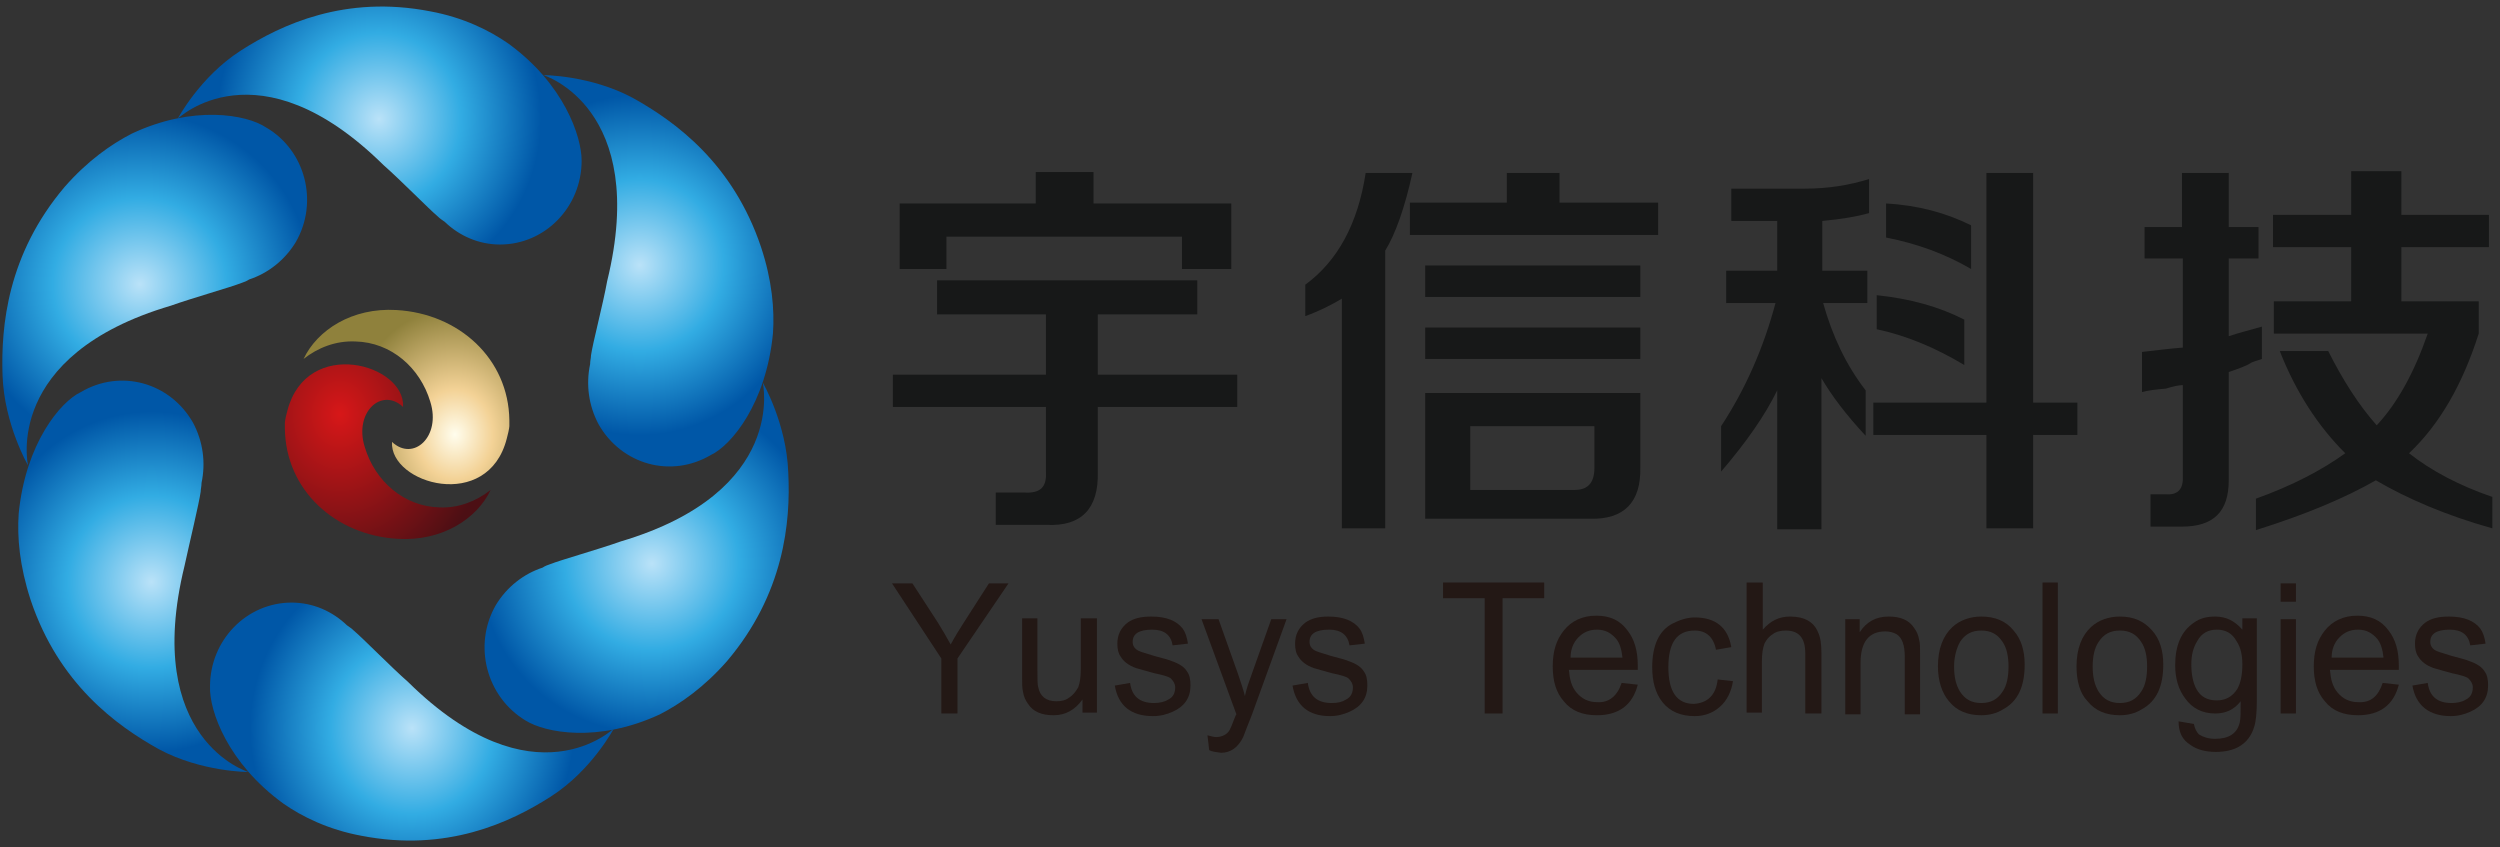 <?xml version="1.0" encoding="UTF-8"?>
<svg width="121px" height="41px" viewBox="0 0 121 41" version="1.1" xmlns="http://www.w3.org/2000/svg" xmlns:xlink="http://www.w3.org/1999/xlink">
    <rect x="0" y="0" width="121" height="41" fill="#333333" stroke="none"/>
    <!-- Generator: Sketch 50.2 (55047) - http://www.bohemiancoding.com/sketch -->
    <title>logo-blue-h</title>
    <desc>Created with Sketch.</desc>
    <defs>
        <radialGradient cx="49.844%" cy="49.756%" fx="49.844%" fy="49.756%" r="69.252%" gradientTransform="translate(0.498,0.498),scale(0.589,1),translate(-0.498,-0.498)" id="radialGradient-1">
            <stop stop-color="#BAE2F8" offset="0%"></stop>
            <stop stop-color="#32ACE3" offset="49.7%"></stop>
            <stop stop-color="#0057A7" offset="98.18%"></stop>
            <stop stop-color="#0057A7" offset="100%"></stop>
        </radialGradient>
        <radialGradient cx="50.053%" cy="50.348%" fx="50.053%" fy="50.348%" r="69.25%" gradientTransform="translate(0.501,0.503),scale(0.589,1),rotate(180),translate(-0.501,-0.503)" id="radialGradient-2">
            <stop stop-color="#BAE2F8" offset="0%"></stop>
            <stop stop-color="#32ACE3" offset="49.7%"></stop>
            <stop stop-color="#0057A7" offset="98.18%"></stop>
            <stop stop-color="#0057A7" offset="100%"></stop>
        </radialGradient>
        <radialGradient cx="43.671%" cy="49.688%" fx="43.671%" fy="49.688%" r="55.17%" gradientTransform="translate(0.437,0.497),scale(1,0.869),rotate(-60.656),translate(-0.437,-0.497)" id="radialGradient-3">
            <stop stop-color="#BAE2F8" offset="0%"></stop>
            <stop stop-color="#32ACE3" offset="49.7%"></stop>
            <stop stop-color="#0057A7" offset="98.18%"></stop>
            <stop stop-color="#0057A7" offset="100%"></stop>
        </radialGradient>
        <radialGradient cx="56.293%" cy="50.172%" fx="56.293%" fy="50.172%" r="55.287%" gradientTransform="translate(0.563,0.502),scale(1,0.868),rotate(119.344),translate(-0.563,-0.502)" id="radialGradient-4">
            <stop stop-color="#BAE2F8" offset="0%"></stop>
            <stop stop-color="#32ACE3" offset="49.7%"></stop>
            <stop stop-color="#0057A7" offset="98.18%"></stop>
            <stop stop-color="#0057A7" offset="100%"></stop>
        </radialGradient>
        <radialGradient cx="41.659%" cy="47.137%" fx="41.659%" fy="47.137%" r="73.078%" gradientTransform="translate(0.417,0.471),scale(1,0.588),rotate(60.656),translate(-0.417,-0.471)" id="radialGradient-5">
            <stop stop-color="#BAE2F8" offset="0%"></stop>
            <stop stop-color="#32ACE3" offset="49.7%"></stop>
            <stop stop-color="#0057A7" offset="98.18%"></stop>
            <stop stop-color="#0057A7" offset="100%"></stop>
        </radialGradient>
        <radialGradient cx="58.144%" cy="52.933%" fx="58.144%" fy="52.933%" r="73.087%" gradientTransform="translate(0.581,0.529),scale(1,0.588),rotate(-119.344),translate(-0.581,-0.529)" id="radialGradient-6">
            <stop stop-color="#BAE2F8" offset="0%"></stop>
            <stop stop-color="#32ACE3" offset="49.7%"></stop>
            <stop stop-color="#0057A7" offset="98.18%"></stop>
            <stop stop-color="#0057A7" offset="100%"></stop>
        </radialGradient>
        <radialGradient cx="26.734%" cy="37.975%" fx="26.734%" fy="37.975%" r="85.896%" gradientTransform="translate(0.267,0.38),scale(0.849,1),translate(-0.267,-0.38)" id="radialGradient-7">
            <stop stop-color="#D71718" offset="0%"></stop>
            <stop stop-color="#4C0F14" offset="100%"></stop>
        </radialGradient>
        <radialGradient cx="73.478%" cy="61.87%" fx="73.478%" fy="61.87%" r="86.051%" gradientTransform="translate(0.735,0.619),scale(0.847,1),rotate(180),translate(-0.735,-0.619)" id="radialGradient-8">
            <stop stop-color="#FFFDED" offset="0%"></stop>
            <stop stop-color="#F3D296" offset="25.45%"></stop>
            <stop stop-color="#8F813C" offset="71.52%"></stop>
        </radialGradient>
    </defs>
    <g id="Page-1" stroke="none" stroke-width="1" fill="none" fill-rule="evenodd">
        <g id="logo-blue-h" fill-rule="nonzero">
            <g id="Group">
                <g id="Shape">
                    <g transform="translate(8.231, 0)">
                        <path d="M16.38,2.113 C15.475,1.479 14.199,0.845 12.594,0.549 C8.478,-0.254 5.391,1.184 3.416,2.452 C1.44,3.72 0.37,5.748 0.37,5.748 C0.37,5.748 4.239,1.987 10.33,7.989 C11.195,8.749 12.512,10.102 12.964,10.482 C13.047,10.567 13.17,10.652 13.294,10.736 C13.993,11.412 14.94,11.835 15.969,11.835 C18.15,11.835 19.92,10.018 19.92,7.777 C19.92,6.594 19.055,4.058 16.38,2.113 Z" fill="url(#radialGradient-1)"></path>
                        <path d="M5.474,38.887 C6.379,39.521 7.655,40.155 9.26,40.451 C13.376,41.254 16.463,39.816 18.438,38.548 C20.414,37.28 21.484,35.252 21.484,35.252 C21.484,35.252 17.615,39.013 11.524,33.011 C10.66,32.251 9.343,30.898 8.89,30.518 C8.807,30.433 8.684,30.348 8.561,30.264 C7.861,29.588 6.914,29.165 5.885,29.165 C3.704,29.165 1.934,30.982 1.934,33.223 C1.893,34.406 2.799,36.942 5.474,38.887 Z" fill="url(#radialGradient-2)"></path>
                    </g>
                    <g transform="translate(0, 5.495)">
                        <path d="M6.379,0.972 C5.391,1.479 4.239,2.282 3.128,3.551 C0.37,6.805 0.041,10.271 0.123,12.68 C0.206,15.047 1.358,17.034 1.358,17.034 C1.358,17.034 0.123,11.708 8.272,9.299 C9.343,8.919 11.153,8.411 11.688,8.2 C11.812,8.158 11.935,8.115 12.059,8.031 C12.964,7.735 13.787,7.101 14.322,6.213 C15.434,4.269 14.775,1.775 12.882,0.676 C11.935,0.042 9.343,-0.423 6.379,0.972 Z" fill="url(#radialGradient-3)"></path>
                        <path d="M31.937,29.08 C32.925,28.573 34.078,27.77 35.189,26.502 C37.946,23.247 38.276,19.781 38.152,17.372 C38.07,15.005 36.917,13.019 36.917,13.019 C36.917,13.019 38.152,18.302 30.044,20.711 C28.974,21.092 27.163,21.599 26.628,21.81 C26.505,21.853 26.381,21.895 26.258,21.979 C25.352,22.275 24.529,22.909 23.994,23.797 C22.883,25.741 23.541,28.235 25.435,29.376 C26.381,29.968 28.933,30.475 31.937,29.08 Z" fill="url(#radialGradient-4)"></path>
                    </g>
                    <g transform="translate(0.823, 3.381)">
                        <path d="M36.588,12.765 C36.67,11.624 36.547,10.187 36.012,8.58 C34.654,4.523 31.855,2.494 29.797,1.353 C27.739,0.254 25.476,0.254 25.476,0.254 C25.476,0.254 30.62,1.818 28.563,10.229 C28.357,11.37 27.863,13.23 27.781,13.822 C27.781,13.948 27.739,14.075 27.739,14.244 C27.534,15.216 27.657,16.231 28.151,17.161 C29.262,19.105 31.649,19.781 33.584,18.64 C34.571,18.175 36.259,16.146 36.588,12.765 Z" fill="url(#radialGradient-5)"></path>
                        <path d="M0.082,21.472 C-1.45716772e-16,22.613 0.123,24.008 0.659,25.657 C2.017,29.714 4.815,31.743 6.873,32.885 C8.931,33.984 11.195,33.984 11.195,33.984 C11.195,33.984 6.05,32.42 8.108,24.008 C8.355,22.867 8.807,21.007 8.89,20.415 C8.89,20.289 8.931,20.162 8.931,19.993 C9.137,19.021 9.013,18.006 8.519,17.076 C7.408,15.132 5.021,14.456 3.087,15.597 C2.099,16.062 0.412,18.091 0.082,21.472 Z" fill="url(#radialGradient-6)"></path>
                    </g>
                </g>
                <g transform="translate(13.582, 14.794)" id="Shape">
                    <path d="M0.329,5.072 C0.288,5.199 0.206,5.579 0.206,5.664 C0.206,5.748 0.206,5.791 0.206,5.875 C0.206,5.918 0.206,5.96 0.206,5.96 C0.247,8.919 2.634,11.116 5.68,11.286 C7.82,11.412 9.507,10.313 10.166,8.919 C9.466,9.468 8.602,9.806 7.696,9.764 C5.968,9.722 4.568,8.496 4.074,6.847 C3.539,5.157 4.898,3.931 5.927,4.903 C6.05,2.832 1.276,1.479 0.329,5.072" fill="url(#radialGradient-7)"></path>
                    <path d="M10.948,6.425 C10.989,6.298 11.071,5.918 11.071,5.833 C11.071,5.748 11.071,5.706 11.071,5.622 C11.071,5.579 11.071,5.537 11.071,5.537 C11.03,2.578 8.643,0.38 5.597,0.211 C3.457,0.085 1.77,1.184 1.111,2.578 C1.811,2.029 2.675,1.691 3.622,1.733 C5.35,1.775 6.75,3.001 7.244,4.649 C7.779,6.34 6.42,7.566 5.391,6.594 C5.268,8.623 10.042,10.018 10.948,6.425" fill="url(#radialGradient-8)"></path>
                </g>
            </g>
            <g id="Group" transform="translate(42.803, 8.031)">
                <path d="M2.552,7.186 L2.552,5.537 L15.146,5.537 L15.146,7.186 L10.33,7.186 L10.33,10.102 L17.08,10.102 L17.08,11.666 L10.33,11.666 L10.33,14.836 C10.371,16.569 9.548,17.457 7.861,17.372 L5.391,17.372 L5.391,15.808 L6.791,15.808 C7.532,15.851 7.861,15.555 7.82,14.836 L7.82,11.666 L0.412,11.666 L0.412,10.102 L7.82,10.102 L7.82,7.186 L2.552,7.186 Z M0.741,4.988 L0.741,1.818 L7.326,1.818 L7.326,0.296 L10.124,0.296 L10.124,1.818 L16.792,1.818 L16.792,4.988 L14.405,4.988 L14.405,3.424 L3.004,3.424 L3.004,4.988 L0.741,4.988 Z" id="Shape" fill="#171818"></path>
                <path d="M22.142,17.541 L22.142,6.425 C21.648,6.721 21.072,7.016 20.372,7.27 L20.372,5.748 C21.936,4.607 22.924,2.79 23.295,0.338 L25.558,0.338 C25.188,2.029 24.735,3.297 24.241,4.1 L24.241,17.541 L22.142,17.541 Z M25.435,3.339 L25.435,1.775 L30.127,1.775 L30.127,0.338 L32.678,0.338 L32.678,1.775 L37.452,1.775 L37.452,3.339 L25.435,3.339 Z M26.176,6.34 L26.176,4.819 L36.588,4.819 L36.588,6.34 L26.176,6.34 Z M26.176,9.341 L26.176,7.82 L36.588,7.82 L36.588,9.341 L26.176,9.341 Z M26.176,17.076 L26.176,10.99 L36.588,10.99 L36.588,14.582 C36.629,16.273 35.806,17.119 34.16,17.076 L26.176,17.076 Z M28.357,15.681 L33.419,15.681 C34.036,15.681 34.366,15.343 34.366,14.625 L34.366,12.596 L28.357,12.596 L28.357,15.681 Z" id="Shape" fill="#171818"></path>
                <path d="M40.992,2.663 L40.992,1.099 L44.572,1.099 C45.684,1.099 46.713,0.93 47.659,0.634 L47.659,2.282 C47.083,2.452 46.301,2.578 45.396,2.663 L45.396,5.072 L47.577,5.072 L47.577,6.636 L45.437,6.636 C45.889,8.242 46.548,9.637 47.495,10.863 L47.495,13.061 C46.548,12.046 45.848,11.116 45.354,10.271 L45.354,17.584 L43.214,17.584 L43.214,10.863 C42.638,12.046 41.733,13.357 40.498,14.794 L40.498,12.596 C41.691,10.778 42.556,8.792 43.132,6.636 L40.745,6.636 L40.745,5.072 L43.214,5.072 L43.214,2.663 L40.992,2.663 Z M47.865,13.019 L47.865,11.455 L53.339,11.455 L53.339,0.338 L55.602,0.338 L55.602,11.455 L57.743,11.455 L57.743,13.019 L55.602,13.019 L55.602,17.541 L53.339,17.541 L53.339,13.019 L47.865,13.019 Z M52.269,9.637 C50.869,8.792 49.429,8.2 48.03,7.904 L48.03,6.256 C49.635,6.425 51.034,6.805 52.269,7.439 L52.269,9.637 Z M52.598,4.988 C51.363,4.269 50.005,3.762 48.482,3.466 L48.482,1.818 C50.046,1.902 51.404,2.282 52.598,2.874 L52.598,4.988 Z" id="Shape" fill="#171818"></path>
                <path d="M60.994,4.48 L60.994,2.959 L62.805,2.959 L62.805,0.338 L65.068,0.338 L65.068,2.959 L66.509,2.959 L66.509,4.48 L65.068,4.48 L65.068,8.242 C65.562,8.073 66.097,7.946 66.673,7.777 L66.673,9.341 C66.591,9.384 66.385,9.426 66.18,9.51 C65.933,9.679 65.562,9.806 65.068,9.975 L65.068,15.216 C65.068,16.738 64.328,17.457 62.805,17.457 L61.282,17.457 L61.282,15.893 L62.023,15.893 C62.558,15.935 62.846,15.681 62.846,15.132 L62.846,10.609 C62.681,10.609 62.434,10.652 62.023,10.778 C61.529,10.821 61.159,10.863 60.87,10.947 L60.87,9.003 C61.611,8.919 62.27,8.834 62.846,8.792 L62.846,4.48 L60.994,4.48 Z M67.209,3.931 L67.209,2.367 L70.995,2.367 L70.995,0.254 L73.423,0.254 L73.423,2.367 L77.662,2.367 L77.662,3.931 L73.423,3.931 L73.423,6.552 L77.168,6.552 L77.168,8.115 C76.386,10.567 75.275,12.511 73.794,13.906 C74.864,14.752 76.222,15.47 77.827,16.02 L77.827,17.541 C75.563,16.907 73.711,16.104 72.188,15.216 C70.707,16.062 68.814,16.865 66.385,17.626 L66.385,16.104 C68.155,15.47 69.596,14.709 70.707,13.906 C69.39,12.596 68.32,10.947 67.538,8.961 L69.884,8.961 C70.583,10.356 71.365,11.581 72.23,12.554 C73.217,11.497 74.04,10.018 74.699,8.115 L67.25,8.115 L67.25,6.552 L70.995,6.552 L70.995,3.931 L67.209,3.931 Z" id="Shape" fill="#171818"></path>
                <g transform="translate(0, 19.866)" fill="#231815" id="Shape">
                    <path d="M2.757,6.636 L2.757,3.973 L0.37,0.338 L1.358,0.338 L2.593,2.24 C2.799,2.578 3.004,2.916 3.21,3.297 C3.416,2.916 3.622,2.578 3.869,2.198 L5.062,0.338 L6.009,0.338 L3.539,3.973 L3.539,6.636 L2.757,6.636 Z"></path>
                    <path d="M9.589,6.636 L9.589,5.96 C9.219,6.467 8.766,6.721 8.19,6.721 C7.614,6.721 7.202,6.552 6.955,6.171 C6.832,6.002 6.75,5.833 6.709,5.579 C6.667,5.41 6.667,5.199 6.667,4.861 L6.667,2.029 L7.408,2.029 L7.408,4.565 C7.408,4.988 7.408,5.241 7.449,5.368 C7.532,5.791 7.82,6.044 8.314,6.044 C8.561,6.044 8.766,6.002 8.931,5.875 C9.137,5.748 9.26,5.579 9.384,5.368 C9.466,5.157 9.507,4.861 9.507,4.48 L9.507,2.029 L10.289,2.029 L10.289,6.594 L9.589,6.594 L9.589,6.636 Z"></path>
                    <path d="M11.153,5.284 L11.894,5.157 C11.977,5.791 12.347,6.129 13.047,6.129 C13.294,6.129 13.54,6.087 13.746,5.96 C13.993,5.833 14.076,5.622 14.076,5.368 C14.076,5.199 13.993,5.072 13.87,4.945 C13.787,4.861 13.499,4.776 13.088,4.692 C12.635,4.565 12.306,4.48 12.182,4.438 C11.812,4.311 11.565,4.1 11.441,3.889 C11.318,3.72 11.277,3.508 11.277,3.255 C11.277,2.832 11.441,2.494 11.771,2.24 C12.059,2.029 12.429,1.944 12.923,1.944 C13.664,1.944 14.158,2.156 14.446,2.536 C14.569,2.705 14.652,2.959 14.693,3.255 L13.952,3.339 C13.87,2.832 13.54,2.578 12.964,2.578 C12.306,2.578 12.018,2.79 12.018,3.17 C12.018,3.381 12.141,3.551 12.388,3.635 C12.47,3.677 12.676,3.72 13.047,3.846 C13.54,3.973 13.829,4.058 13.911,4.1 C14.281,4.227 14.528,4.396 14.652,4.607 C14.775,4.776 14.816,4.988 14.816,5.284 C14.816,5.875 14.528,6.298 13.952,6.552 C13.664,6.678 13.376,6.763 13.005,6.763 C11.935,6.763 11.318,6.256 11.153,5.284 Z"></path>
                    <path d="M15.722,8.411 L15.639,7.693 C15.804,7.735 15.969,7.777 16.051,7.777 C16.339,7.777 16.586,7.651 16.71,7.439 C16.751,7.355 16.833,7.186 16.956,6.847 C16.998,6.763 16.998,6.721 17.039,6.678 L15.351,2.071 L16.174,2.071 L17.121,4.734 C17.245,5.114 17.368,5.453 17.45,5.791 C17.533,5.41 17.656,5.072 17.78,4.734 L18.726,2.071 L19.467,2.071 L17.78,6.721 C17.574,7.228 17.45,7.566 17.368,7.777 C17.121,8.285 16.751,8.538 16.298,8.538 C16.051,8.496 15.886,8.496 15.722,8.411 Z"></path>
                    <path d="M19.755,5.284 L20.496,5.157 C20.578,5.791 20.949,6.129 21.648,6.129 C21.936,6.129 22.142,6.087 22.348,5.96 C22.595,5.833 22.677,5.622 22.677,5.368 C22.677,5.199 22.595,5.072 22.471,4.945 C22.389,4.861 22.101,4.776 21.689,4.692 C21.237,4.565 20.907,4.48 20.784,4.438 C20.414,4.311 20.167,4.1 20.043,3.889 C19.92,3.72 19.879,3.508 19.879,3.255 C19.879,2.832 20.043,2.494 20.372,2.24 C20.661,2.029 21.031,1.944 21.484,1.944 C22.224,1.944 22.718,2.156 23.006,2.536 C23.13,2.705 23.212,2.959 23.253,3.255 L22.513,3.339 C22.43,2.832 22.101,2.578 21.525,2.578 C20.866,2.578 20.578,2.79 20.578,3.17 C20.578,3.381 20.702,3.551 20.949,3.635 C21.031,3.677 21.237,3.72 21.607,3.846 C22.101,3.973 22.389,4.058 22.471,4.1 C22.842,4.227 23.089,4.396 23.212,4.607 C23.336,4.776 23.377,4.988 23.377,5.284 C23.377,5.875 23.089,6.298 22.513,6.552 C22.224,6.678 21.936,6.763 21.566,6.763 C20.537,6.763 19.92,6.256 19.755,5.284 Z"></path>
                    <polygon points="29.056 6.636 29.056 1.057 27.04 1.057 27.04 0.296 31.937 0.296 31.937 1.057 29.921 1.057 29.921 6.636"></polygon>
                    <path d="M35.683,5.157 L36.465,5.241 C36.218,6.213 35.559,6.721 34.489,6.721 C33.789,6.721 33.254,6.509 32.884,6.044 C32.514,5.622 32.349,5.072 32.349,4.354 C32.349,3.635 32.514,3.086 32.884,2.621 C33.254,2.156 33.789,1.902 34.448,1.902 C35.106,1.902 35.6,2.113 35.971,2.621 C36.3,3.043 36.465,3.593 36.465,4.311 C36.465,4.354 36.465,4.438 36.465,4.523 L33.131,4.523 C33.172,4.988 33.254,5.326 33.501,5.622 C33.748,5.918 34.078,6.087 34.489,6.087 C35.065,6.129 35.477,5.791 35.683,5.157 Z M33.213,3.931 L35.724,3.931 C35.683,3.551 35.6,3.255 35.436,3.043 C35.189,2.747 34.901,2.578 34.489,2.578 C34.119,2.578 33.831,2.705 33.584,2.959 C33.337,3.212 33.213,3.551 33.213,3.931 Z"></path>
                    <path d="M40.333,4.988 L41.074,5.072 C40.992,5.579 40.786,6.002 40.457,6.298 C40.128,6.594 39.716,6.763 39.222,6.763 C38.564,6.763 38.029,6.552 37.658,6.087 C37.329,5.664 37.164,5.114 37.164,4.396 C37.164,3.339 37.494,2.621 38.152,2.282 C38.481,2.113 38.852,1.987 39.222,1.987 C40.21,1.987 40.827,2.452 40.992,3.424 L40.251,3.551 C40.128,2.916 39.757,2.621 39.222,2.621 C38.358,2.621 37.946,3.212 37.946,4.396 C37.946,5.579 38.358,6.171 39.181,6.171 C39.839,6.129 40.251,5.748 40.333,4.988 Z"></path>
                    <path d="M41.733,6.636 L41.733,0.296 L42.515,0.296 L42.515,2.578 C42.885,2.156 43.297,1.944 43.832,1.944 C44.531,1.944 44.984,2.198 45.19,2.705 C45.313,2.959 45.354,3.297 45.354,3.72 L45.354,6.636 L44.572,6.636 L44.572,3.72 C44.572,2.959 44.243,2.621 43.626,2.621 C43.42,2.621 43.173,2.663 43.009,2.79 C42.803,2.916 42.679,3.086 42.597,3.255 C42.515,3.466 42.473,3.762 42.473,4.1 L42.473,6.594 L41.733,6.594 L41.733,6.636 Z"></path>
                    <path d="M46.507,6.636 L46.507,2.071 L47.206,2.071 L47.206,2.705 C47.536,2.198 47.988,1.944 48.606,1.944 C49.182,1.944 49.594,2.113 49.84,2.494 C49.964,2.663 50.046,2.832 50.087,3.086 C50.129,3.212 50.129,3.466 50.129,3.846 L50.129,6.678 L49.388,6.678 L49.388,3.889 C49.388,3.339 49.264,2.959 48.976,2.79 C48.812,2.705 48.647,2.663 48.441,2.663 C47.659,2.663 47.248,3.17 47.248,4.185 L47.248,6.678 L46.507,6.678 L46.507,6.636 Z"></path>
                    <path d="M50.993,4.354 C50.993,3.508 51.24,2.874 51.693,2.452 C52.063,2.113 52.557,1.944 53.092,1.944 C53.75,1.944 54.285,2.156 54.656,2.621 C55.026,3.043 55.191,3.593 55.191,4.269 C55.191,5.326 54.862,6.044 54.162,6.425 C53.833,6.636 53.462,6.721 53.092,6.721 C52.433,6.721 51.898,6.509 51.528,6.044 C51.199,5.664 50.993,5.072 50.993,4.354 Z M51.775,4.354 C51.775,4.861 51.857,5.241 52.063,5.579 C52.31,5.96 52.639,6.129 53.092,6.129 C53.545,6.129 53.874,5.96 54.121,5.579 C54.327,5.284 54.409,4.861 54.409,4.354 C54.409,3.889 54.327,3.466 54.121,3.17 C53.874,2.79 53.545,2.621 53.092,2.621 C52.639,2.621 52.31,2.79 52.063,3.17 C51.898,3.466 51.775,3.889 51.775,4.354 Z"></path>
                    <polygon points="56.055 6.636 56.055 0.296 56.796 0.296 56.796 6.636"></polygon>
                    <path d="M57.701,4.354 C57.701,3.508 57.948,2.874 58.401,2.452 C58.771,2.113 59.265,1.944 59.8,1.944 C60.459,1.944 60.953,2.156 61.364,2.621 C61.735,3.043 61.899,3.593 61.899,4.269 C61.899,5.326 61.57,6.044 60.87,6.425 C60.541,6.636 60.171,6.721 59.8,6.721 C59.142,6.721 58.607,6.509 58.236,6.044 C57.866,5.664 57.701,5.072 57.701,4.354 Z M58.483,4.354 C58.483,4.861 58.566,5.241 58.771,5.579 C59.018,5.96 59.348,6.129 59.8,6.129 C60.253,6.129 60.582,5.96 60.829,5.579 C61.035,5.284 61.117,4.861 61.117,4.354 C61.117,3.889 61.035,3.466 60.829,3.17 C60.582,2.79 60.253,2.621 59.8,2.621 C59.348,2.621 59.018,2.79 58.771,3.17 C58.566,3.466 58.483,3.889 58.483,4.354 Z"></path>
                    <path d="M62.64,7.016 L63.381,7.143 C63.422,7.355 63.504,7.524 63.628,7.651 C63.834,7.777 64.081,7.862 64.41,7.862 C65.068,7.862 65.48,7.608 65.603,7.059 C65.645,6.89 65.645,6.594 65.645,6.044 C65.315,6.467 64.904,6.636 64.41,6.636 C63.793,6.636 63.299,6.382 62.969,5.918 C62.64,5.495 62.476,4.945 62.476,4.311 C62.476,3.339 62.764,2.663 63.381,2.24 C63.669,2.029 63.998,1.944 64.41,1.944 C64.945,1.944 65.356,2.156 65.727,2.578 L65.727,2.029 L66.427,2.029 L66.427,6.002 C66.427,6.594 66.385,7.016 66.303,7.27 C66.18,7.693 65.933,8.031 65.562,8.242 C65.274,8.411 64.863,8.496 64.451,8.496 C63.916,8.496 63.504,8.369 63.216,8.158 C62.805,7.904 62.64,7.524 62.64,7.016 Z M63.257,4.269 C63.257,4.734 63.34,5.157 63.504,5.453 C63.71,5.833 64.039,6.002 64.492,6.002 C64.904,6.002 65.233,5.833 65.48,5.453 C65.645,5.157 65.727,4.776 65.727,4.269 C65.727,3.804 65.645,3.424 65.439,3.128 C65.233,2.747 64.904,2.578 64.492,2.578 C64.081,2.578 63.751,2.747 63.546,3.128 C63.34,3.466 63.257,3.804 63.257,4.269 Z"></path>
                    <path d="M67.579,1.226 L67.579,0.338 L68.32,0.338 L68.32,1.226 L67.579,1.226 Z M67.579,6.636 L67.579,2.071 L68.32,2.071 L68.32,6.636 L67.579,6.636 Z"></path>
                    <path d="M72.518,5.157 L73.3,5.241 C73.053,6.213 72.394,6.721 71.324,6.721 C70.624,6.721 70.089,6.509 69.719,6.044 C69.349,5.622 69.184,5.072 69.184,4.354 C69.184,3.635 69.349,3.086 69.719,2.621 C70.089,2.156 70.624,1.902 71.283,1.902 C71.941,1.902 72.435,2.113 72.806,2.621 C73.135,3.043 73.3,3.593 73.3,4.311 C73.3,4.354 73.3,4.438 73.3,4.523 L69.966,4.523 C70.007,4.988 70.089,5.326 70.336,5.622 C70.583,5.918 70.913,6.087 71.324,6.087 C71.941,6.129 72.312,5.791 72.518,5.157 Z M70.048,3.931 L72.559,3.931 C72.518,3.551 72.435,3.255 72.271,3.043 C72.024,2.747 71.736,2.578 71.324,2.578 C70.954,2.578 70.666,2.705 70.419,2.959 C70.172,3.212 70.048,3.551 70.048,3.931 Z"></path>
                    <path d="M73.958,5.284 L74.699,5.157 C74.781,5.791 75.152,6.129 75.851,6.129 C76.098,6.129 76.345,6.087 76.551,5.96 C76.798,5.833 76.88,5.622 76.88,5.368 C76.88,5.199 76.798,5.072 76.674,4.945 C76.592,4.861 76.304,4.776 75.893,4.692 C75.44,4.565 75.111,4.48 74.987,4.438 C74.617,4.311 74.37,4.1 74.246,3.889 C74.123,3.72 74.082,3.508 74.082,3.255 C74.082,2.832 74.246,2.494 74.576,2.24 C74.864,2.029 75.234,1.944 75.728,1.944 C76.469,1.944 76.963,2.156 77.251,2.536 C77.374,2.705 77.456,2.959 77.498,3.255 L76.757,3.339 C76.674,2.832 76.345,2.578 75.769,2.578 C75.111,2.578 74.822,2.79 74.822,3.17 C74.822,3.381 74.946,3.551 75.193,3.635 C75.275,3.677 75.481,3.72 75.851,3.846 C76.345,3.973 76.633,4.058 76.716,4.1 C77.086,4.227 77.333,4.396 77.456,4.607 C77.58,4.776 77.621,4.988 77.621,5.284 C77.621,5.875 77.333,6.298 76.757,6.552 C76.469,6.678 76.181,6.763 75.81,6.763 C74.781,6.763 74.123,6.256 73.958,5.284 Z"></path>
                </g>
            </g>
        </g>
    </g>
</svg>